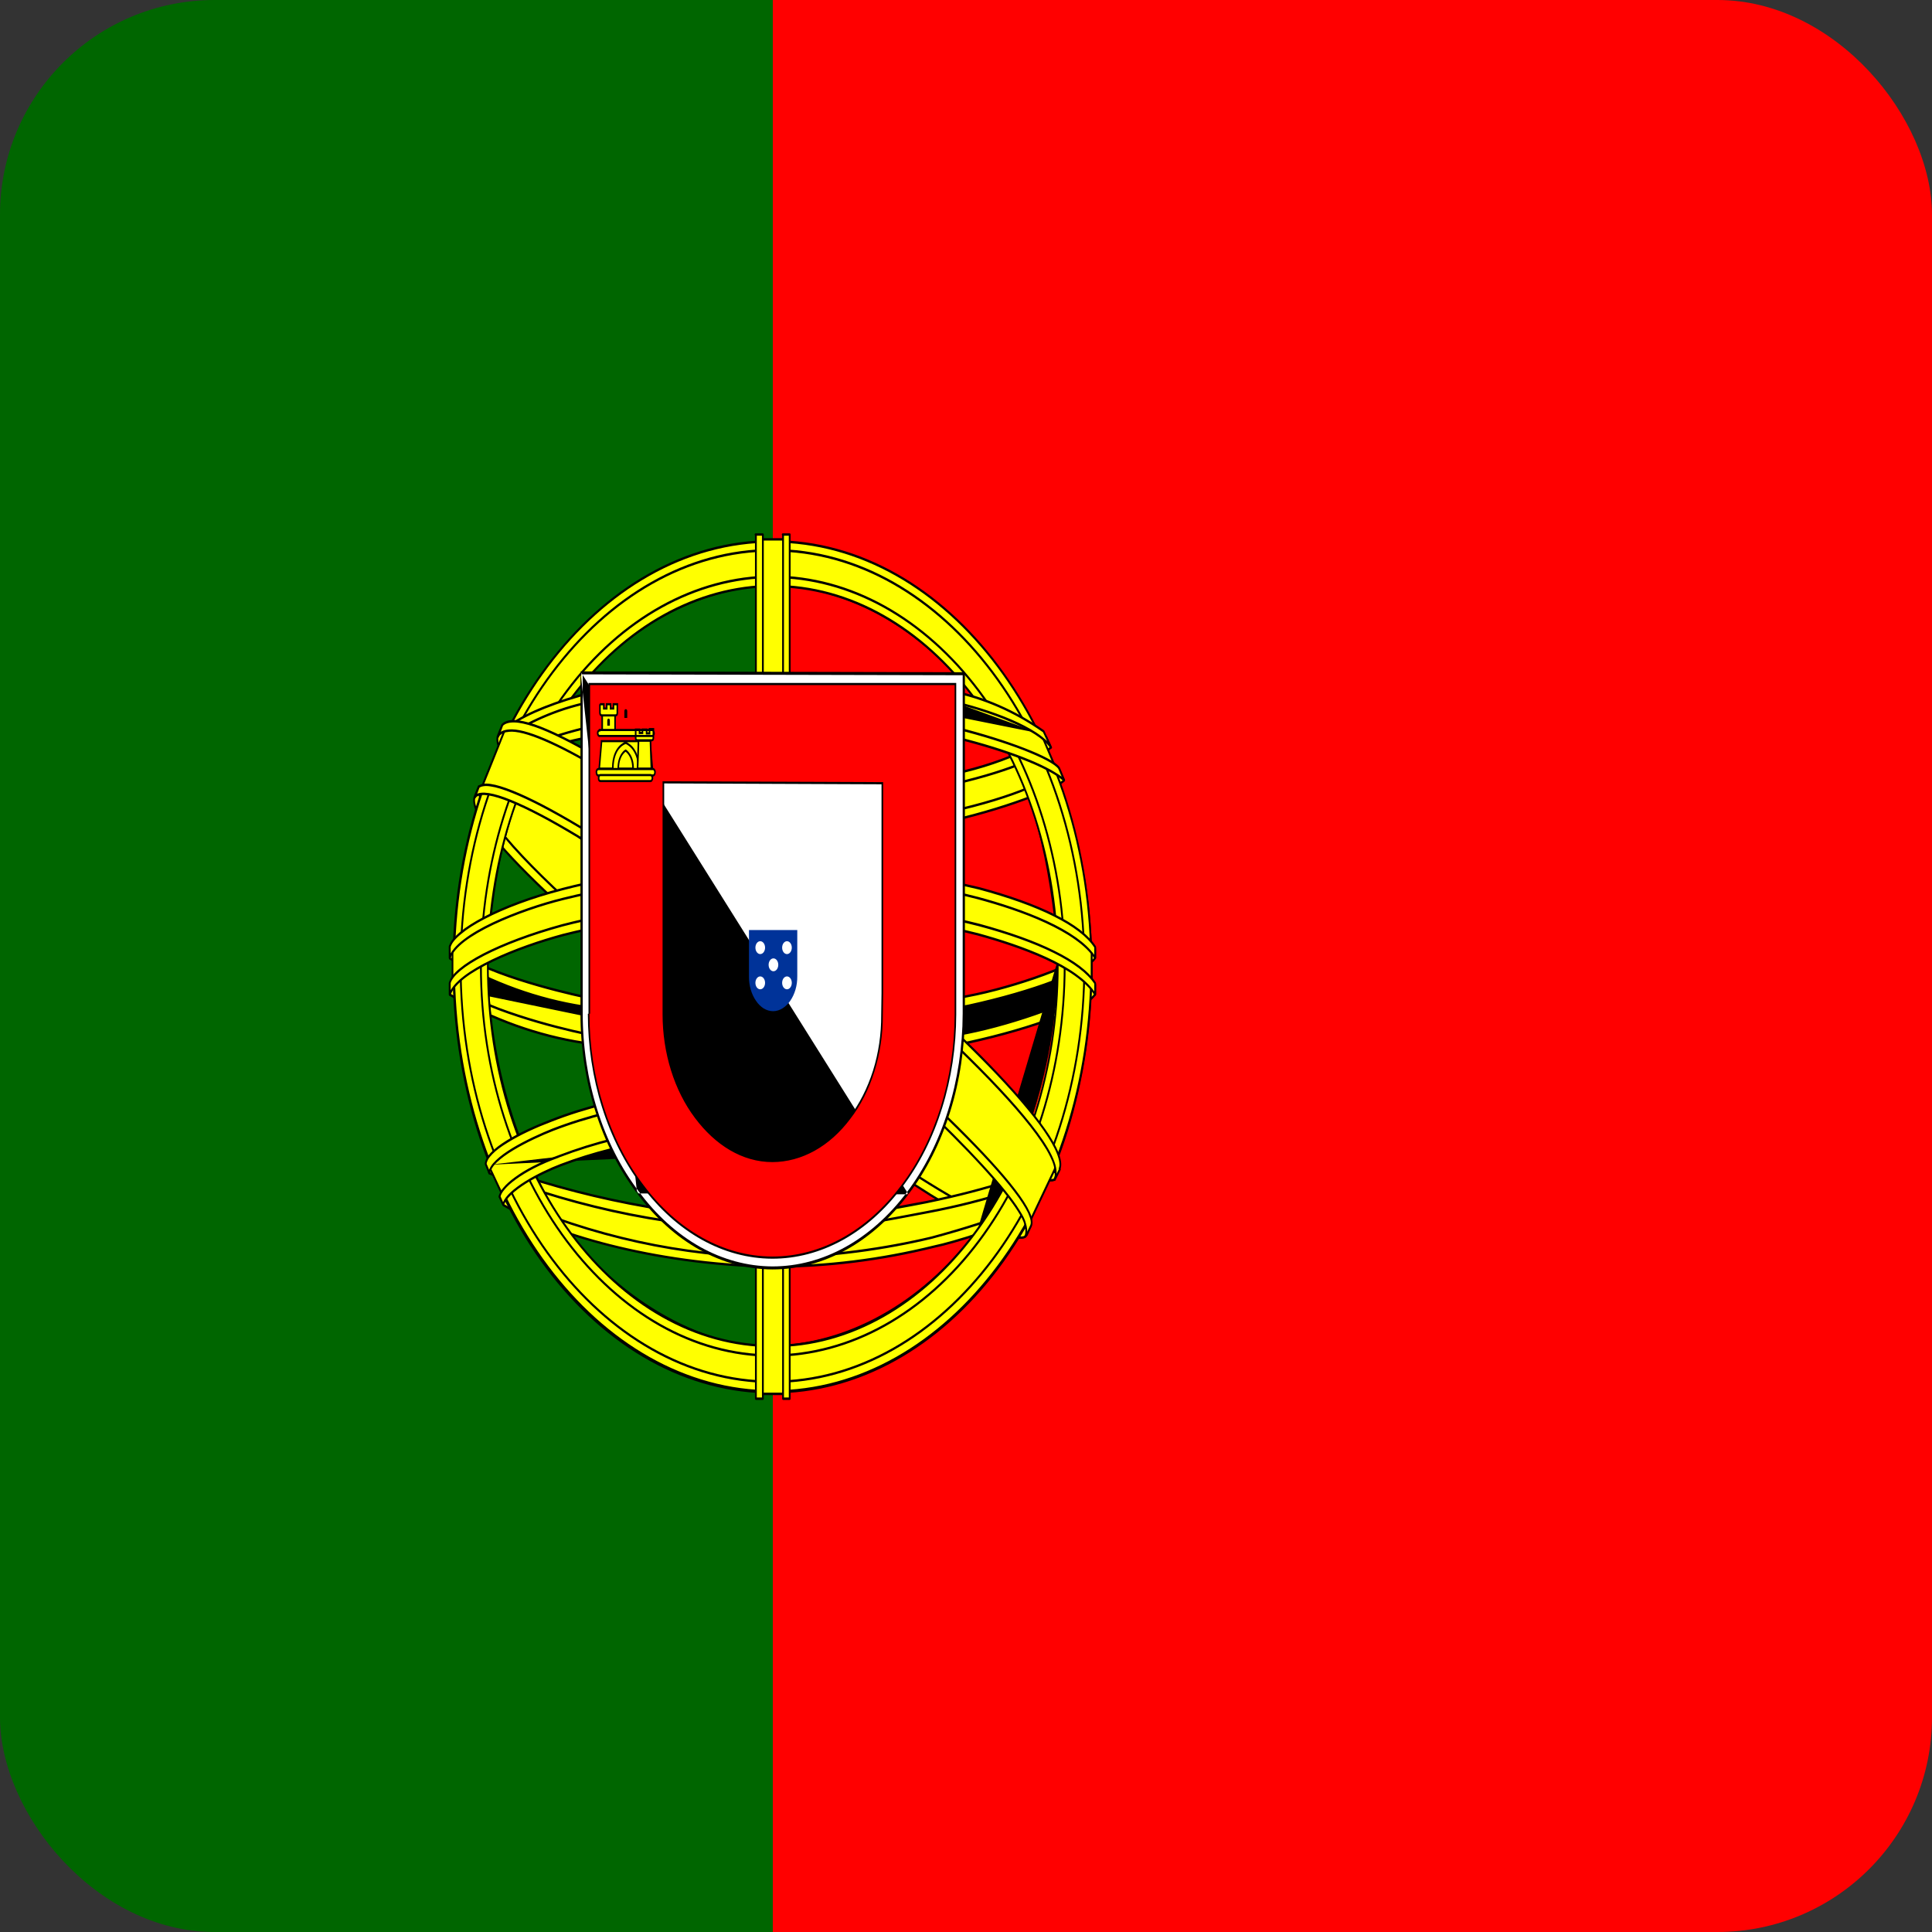 <svg width="18" height="18" viewBox="0 0 18 18" fill="none" xmlns="http://www.w3.org/2000/svg">
<rect x="0" y="0" width="18" height="18" fill="#333333" stroke="none"/>
<g clip-path="url(#clip0_10_2326)">
<path d="M7.2 0H18V18H7.2V0Z" fill="#FF0000"/>
<path d="M0 0H7.2V18H0V0Z" fill="#006600"/>
<path fill-rule="evenodd" clip-rule="evenodd" d="M9.548 11.482C8.64 11.445 4.486 7.987 4.458 7.432L4.686 6.926C5.099 7.725 9.346 11.089 9.765 10.969L9.548 11.482Z" fill="#FFFF00"/>
<path fill-rule="evenodd" clip-rule="evenodd" d="M4.685 6.915C4.688 6.915 4.691 6.917 4.693 6.92C4.744 7.018 4.854 7.157 5.011 7.325C5.167 7.493 5.368 7.69 5.6 7.902C6.062 8.328 6.645 8.82 7.228 9.282C7.81 9.745 8.393 10.179 8.857 10.49C9.088 10.645 9.29 10.77 9.446 10.852C9.525 10.893 9.592 10.923 9.646 10.941C9.7 10.959 9.739 10.965 9.763 10.958C9.767 10.957 9.77 10.959 9.772 10.962C9.774 10.966 9.774 10.97 9.772 10.974L9.556 11.488C9.554 11.492 9.551 11.494 9.548 11.494C9.433 11.489 9.268 11.43 9.067 11.331C8.866 11.232 8.629 11.091 8.37 10.922C7.852 10.584 7.247 10.13 6.669 9.661C6.091 9.192 5.54 8.706 5.132 8.303C4.928 8.102 4.76 7.921 4.642 7.773C4.582 7.698 4.536 7.632 4.503 7.576C4.471 7.52 4.451 7.472 4.449 7.433C4.449 7.431 4.45 7.429 4.451 7.427L4.678 6.92C4.68 6.917 4.683 6.915 4.685 6.915ZM4.686 6.947L4.466 7.435C4.469 7.466 4.485 7.509 4.516 7.562C4.548 7.617 4.594 7.682 4.653 7.756C4.771 7.903 4.939 8.084 5.142 8.285C5.55 8.688 6.1 9.173 6.677 9.642C7.255 10.111 7.86 10.564 8.377 10.902C8.636 11.071 8.873 11.211 9.073 11.31C9.27 11.408 9.432 11.465 9.544 11.471L9.749 10.983C9.722 10.985 9.686 10.978 9.641 10.963C9.587 10.944 9.519 10.914 9.44 10.873C9.283 10.79 9.081 10.666 8.849 10.51C8.385 10.199 7.802 9.765 7.219 9.302C6.636 8.839 6.053 8.347 5.59 7.921C5.358 7.708 5.157 7.511 5 7.343C4.851 7.182 4.742 7.047 4.686 6.947Z" fill="black"/>
<path fill-rule="evenodd" clip-rule="evenodd" d="M4.638 6.855C4.556 7.148 5.723 8.108 7.124 9.248C8.527 10.384 9.737 11.085 9.824 10.988L9.866 10.883C9.849 10.92 9.81 10.931 9.745 10.905C9.366 10.759 8.378 10.155 7.155 9.165C5.929 8.175 4.866 7.264 4.7 6.878C4.687 6.841 4.681 6.801 4.683 6.761H4.677L4.643 6.844L4.638 6.855ZM9.568 11.498C9.554 11.535 9.523 11.535 9.47 11.527C9.132 11.479 8.103 10.811 6.885 9.84C5.467 8.708 4.297 7.68 4.427 7.41L4.461 7.328L4.466 7.331C4.354 7.789 6.775 9.634 6.919 9.754C8.319 10.909 9.501 11.588 9.605 11.411L9.568 11.498Z" fill="#FFFF00"/>
<path fill-rule="evenodd" clip-rule="evenodd" d="M4.67 6.756C4.671 6.752 4.674 6.75 4.677 6.75H4.683C4.685 6.75 4.687 6.751 4.689 6.754C4.691 6.756 4.691 6.759 4.691 6.762C4.689 6.8 4.695 6.838 4.707 6.872C4.748 6.967 4.844 7.095 4.986 7.25C5.128 7.405 5.315 7.586 5.534 7.786C5.974 8.185 6.546 8.66 7.159 9.155L7.159 9.155C8.383 10.145 9.369 10.748 9.748 10.894L9.748 10.894C9.779 10.907 9.804 10.91 9.822 10.906C9.84 10.903 9.852 10.892 9.859 10.877C9.861 10.871 9.866 10.87 9.87 10.873C9.874 10.876 9.876 10.882 9.874 10.888L9.832 10.993C9.831 10.994 9.83 10.995 9.829 10.996C9.822 11.005 9.809 11.008 9.795 11.008C9.78 11.008 9.761 11.005 9.739 10.998C9.694 10.986 9.634 10.962 9.56 10.927C9.412 10.857 9.209 10.743 8.964 10.59C8.475 10.285 7.822 9.825 7.12 9.257L7.12 9.257C6.419 8.687 5.777 8.162 5.32 7.743C5.092 7.533 4.909 7.35 4.789 7.2C4.729 7.125 4.684 7.059 4.657 7.001C4.629 6.944 4.618 6.893 4.63 6.851L4.638 6.855L4.631 6.849L4.636 6.838L4.67 6.756ZM4.645 6.86C4.637 6.891 4.645 6.934 4.671 6.989C4.697 7.044 4.741 7.109 4.801 7.184C4.92 7.332 5.102 7.515 5.33 7.724C5.786 8.143 6.428 8.668 7.128 9.238C7.83 9.806 8.483 10.265 8.971 10.57C9.215 10.723 9.418 10.836 9.566 10.906C9.639 10.941 9.699 10.964 9.742 10.976C9.764 10.982 9.782 10.985 9.795 10.985C9.807 10.985 9.814 10.983 9.818 10.98L9.84 10.924C9.835 10.926 9.83 10.928 9.825 10.929C9.803 10.933 9.776 10.929 9.743 10.916C9.362 10.769 8.374 10.165 7.151 9.175C6.537 8.68 5.965 8.204 5.525 7.804C5.305 7.604 5.118 7.423 4.976 7.267C4.833 7.112 4.735 6.982 4.692 6.883C4.692 6.883 4.692 6.883 4.692 6.882C4.682 6.854 4.676 6.823 4.674 6.792L4.651 6.849C4.651 6.849 4.651 6.85 4.65 6.85L4.645 6.86ZM4.453 7.322C4.455 7.317 4.46 7.315 4.464 7.317L4.47 7.321C4.474 7.324 4.476 7.329 4.474 7.335C4.468 7.36 4.47 7.391 4.482 7.428C4.493 7.466 4.512 7.508 4.54 7.555C4.595 7.648 4.681 7.758 4.787 7.877C5 8.116 5.297 8.393 5.601 8.66C6.086 9.084 6.59 9.481 6.813 9.656C6.87 9.701 6.908 9.732 6.923 9.744C7.623 10.322 8.268 10.78 8.751 11.072C8.993 11.217 9.194 11.322 9.34 11.378C9.414 11.407 9.473 11.423 9.517 11.427C9.539 11.429 9.557 11.428 9.571 11.423C9.585 11.419 9.593 11.412 9.598 11.404C9.601 11.4 9.606 11.399 9.609 11.402C9.613 11.405 9.614 11.412 9.612 11.417L9.576 11.503C9.567 11.525 9.553 11.536 9.535 11.54C9.518 11.544 9.495 11.542 9.469 11.539L9.469 11.539C9.383 11.526 9.255 11.475 9.092 11.39C8.928 11.306 8.73 11.187 8.504 11.04C8.052 10.745 7.49 10.335 6.881 9.85L6.881 9.85C6.172 9.283 5.525 8.743 5.071 8.311C4.844 8.095 4.665 7.905 4.551 7.752C4.494 7.676 4.453 7.608 4.43 7.551C4.407 7.494 4.401 7.443 4.42 7.404L4.453 7.322ZM9.568 11.498L9.561 11.492L9.582 11.443C9.579 11.444 9.577 11.445 9.575 11.445C9.559 11.45 9.539 11.451 9.516 11.449C9.47 11.445 9.41 11.428 9.336 11.4C9.188 11.343 8.986 11.238 8.744 11.092C8.261 10.8 7.615 10.341 6.914 9.763L6.914 9.763C6.9 9.751 6.862 9.721 6.805 9.677C6.583 9.502 6.077 9.103 5.592 8.678C5.287 8.412 4.99 8.134 4.776 7.895C4.67 7.775 4.583 7.664 4.527 7.569C4.499 7.521 4.478 7.477 4.466 7.437C4.458 7.412 4.454 7.389 4.454 7.367L4.434 7.415C4.434 7.416 4.434 7.416 4.434 7.416C4.42 7.445 4.423 7.485 4.445 7.54C4.466 7.595 4.506 7.661 4.563 7.736C4.676 7.888 4.854 8.076 5.081 8.292C5.534 8.724 6.181 9.264 6.889 9.83C7.498 10.316 8.06 10.725 8.511 11.02C8.737 11.167 8.935 11.285 9.098 11.369C9.261 11.454 9.387 11.504 9.471 11.516C9.497 11.52 9.517 11.522 9.532 11.518C9.546 11.515 9.555 11.507 9.561 11.492L9.568 11.498Z" fill="black"/>
<path fill-rule="evenodd" clip-rule="evenodd" d="M7.206 7.77C8.111 7.759 9.231 7.605 9.877 7.26L9.737 6.96C9.357 7.241 8.232 7.429 7.197 7.455C5.977 7.44 5.113 7.286 4.68 6.9L4.551 7.222C5.344 7.672 6.159 7.766 7.206 7.77Z" fill="#FFFF00"/>
<path fill-rule="evenodd" clip-rule="evenodd" d="M4.678 6.889C4.68 6.888 4.683 6.889 4.685 6.891C4.9 7.082 5.222 7.217 5.645 7.306C6.067 7.394 6.587 7.436 7.197 7.444C7.714 7.431 8.254 7.377 8.712 7.292C8.94 7.249 9.149 7.199 9.323 7.141C9.498 7.084 9.639 7.02 9.733 6.95C9.737 6.947 9.742 6.949 9.744 6.954L9.885 7.254C9.886 7.257 9.886 7.26 9.886 7.264C9.885 7.267 9.883 7.269 9.881 7.27C9.232 7.616 8.111 7.77 7.206 7.781C7.206 7.781 7.206 7.781 7.206 7.781C7.201 7.781 7.197 7.776 7.197 7.77C7.197 7.764 7.201 7.759 7.206 7.759C7.206 7.759 7.206 7.759 7.206 7.759C6.163 7.755 5.351 7.662 4.562 7.217L4.683 6.916C4.901 7.107 5.224 7.24 5.642 7.328C6.065 7.417 6.587 7.459 7.197 7.466L7.197 7.466L7.197 7.466C7.715 7.453 8.255 7.4 8.714 7.314C8.943 7.272 9.152 7.221 9.327 7.163C9.498 7.107 9.638 7.044 9.734 6.975L9.865 7.255C9.218 7.595 8.107 7.748 7.206 7.759M4.678 6.889C4.676 6.89 4.674 6.892 4.673 6.895L4.678 6.889ZM4.673 6.895L4.543 7.217L4.673 6.895ZM7.206 7.781C6.159 7.778 5.342 7.684 4.547 7.233C4.545 7.232 4.543 7.229 4.543 7.226C4.542 7.223 4.542 7.22 4.543 7.217" fill="black"/>
<path fill-rule="evenodd" clip-rule="evenodd" d="M9.914 7.267C9.892 7.316 9.47 7.507 8.851 7.65C8.305 7.76 7.754 7.814 7.203 7.811C6.674 7.814 6.146 7.769 5.622 7.676C4.972 7.541 4.638 7.354 4.511 7.286L4.542 7.204C4.899 7.391 5.237 7.504 5.631 7.586C6.151 7.68 6.675 7.726 7.2 7.725C7.749 7.726 8.297 7.672 8.84 7.564C9.472 7.425 9.818 7.249 9.869 7.17L9.914 7.271V7.267ZM9.79 6.964C9.723 7.039 9.38 7.2 8.778 7.327C8.258 7.428 7.734 7.478 7.208 7.477C6.59 7.477 6.081 7.417 5.695 7.342C5.082 7.237 4.756 7.042 4.638 6.99L4.674 6.907C4.767 6.971 5.079 7.14 5.701 7.256C6.201 7.345 6.704 7.388 7.208 7.384C7.73 7.384 8.251 7.334 8.767 7.234C9.371 7.121 9.697 6.919 9.748 6.866L9.79 6.964ZM4.227 9.225C4.784 9.626 6.024 9.825 7.197 9.84C8.266 9.844 9.655 9.622 10.176 9.255L10.162 8.854C9.998 9.191 8.508 9.517 7.186 9.506C5.864 9.491 4.635 9.221 4.224 8.869V9.225" fill="#FFFF00"/>
<path fill-rule="evenodd" clip-rule="evenodd" d="M9.75 6.855C9.752 6.856 9.754 6.858 9.755 6.861L9.798 6.958L9.79 6.964L9.796 6.972C9.778 6.992 9.743 7.017 9.691 7.045C9.64 7.073 9.572 7.104 9.487 7.137C9.317 7.203 9.08 7.275 8.779 7.339L8.779 7.339C8.259 7.439 7.734 7.489 7.208 7.489L7.208 7.478V7.489C7.208 7.489 7.208 7.489 7.208 7.489C6.589 7.489 6.08 7.429 5.694 7.354C5.694 7.354 5.694 7.354 5.694 7.354L5.695 7.343L5.694 7.354C5.694 7.354 5.694 7.354 5.694 7.354C5.17 7.264 4.855 7.108 4.7 7.032C4.674 7.019 4.652 7.008 4.635 7.001C4.633 7 4.631 6.997 4.63 6.994C4.629 6.991 4.629 6.987 4.631 6.984L4.667 6.902C4.669 6.897 4.674 6.895 4.678 6.898C4.77 6.961 5.081 7.129 5.702 7.245C5.702 7.245 5.702 7.245 5.702 7.245L5.701 7.256L5.702 7.245C5.702 7.245 5.702 7.245 5.702 7.245C6.201 7.334 6.705 7.377 7.208 7.373L7.208 7.373C7.729 7.373 8.25 7.323 8.765 7.223L8.765 7.223C9.067 7.166 9.3 7.088 9.463 7.017C9.544 6.981 9.608 6.948 9.655 6.92C9.702 6.892 9.731 6.87 9.743 6.857C9.745 6.855 9.747 6.855 9.75 6.855ZM9.779 6.961L9.745 6.883C9.729 6.897 9.701 6.917 9.662 6.94C9.614 6.969 9.55 7.002 9.468 7.038C9.304 7.11 9.071 7.189 8.768 7.245C8.251 7.345 7.73 7.395 7.208 7.395C6.704 7.399 6.2 7.357 5.7 7.267L5.7 7.267C5.092 7.154 4.78 6.99 4.678 6.922L4.65 6.984C4.666 6.991 4.685 7 4.706 7.011C4.861 7.087 5.174 7.242 5.696 7.331L5.697 7.331L5.697 7.331C6.081 7.406 6.59 7.466 7.208 7.466H7.208C7.733 7.467 8.257 7.417 8.777 7.316C9.077 7.253 9.313 7.181 9.482 7.115C9.567 7.082 9.634 7.051 9.685 7.024C9.731 6.999 9.762 6.978 9.779 6.961ZM9.87 7.159C9.873 7.159 9.875 7.161 9.876 7.164L9.918 7.257C9.921 7.259 9.923 7.263 9.923 7.268V7.271C9.923 7.276 9.92 7.281 9.916 7.282C9.916 7.282 9.915 7.282 9.915 7.282C9.914 7.284 9.912 7.286 9.91 7.288C9.905 7.292 9.899 7.297 9.891 7.302C9.876 7.313 9.855 7.325 9.829 7.338C9.776 7.365 9.701 7.399 9.608 7.434C9.423 7.506 9.162 7.59 8.852 7.661L8.852 7.661C8.306 7.771 7.755 7.825 7.203 7.823C6.674 7.825 6.145 7.78 5.621 7.687L5.621 7.687L5.621 7.687C4.994 7.557 4.66 7.378 4.523 7.305C4.518 7.302 4.513 7.299 4.508 7.297C4.506 7.296 4.504 7.293 4.503 7.29C4.503 7.287 4.503 7.284 4.504 7.281L4.535 7.199C4.537 7.194 4.541 7.191 4.545 7.193C4.902 7.38 5.239 7.493 5.632 7.575C6.152 7.669 6.676 7.715 7.2 7.714H7.2C7.748 7.715 8.296 7.661 8.838 7.553C9.154 7.483 9.399 7.405 9.57 7.334C9.656 7.298 9.723 7.265 9.772 7.235C9.797 7.22 9.817 7.207 9.832 7.194C9.847 7.182 9.857 7.171 9.863 7.163C9.864 7.16 9.867 7.158 9.87 7.159ZM9.902 7.267L9.867 7.188C9.86 7.196 9.851 7.205 9.841 7.213C9.825 7.226 9.804 7.24 9.779 7.255C9.729 7.286 9.661 7.319 9.575 7.355C9.403 7.427 9.158 7.505 8.841 7.575L8.841 7.575C8.298 7.683 7.749 7.737 7.2 7.736C6.675 7.738 6.15 7.691 5.63 7.597L5.629 7.597L5.629 7.597C5.238 7.515 4.902 7.404 4.546 7.218L4.523 7.28C4.525 7.281 4.527 7.283 4.529 7.284C4.666 7.357 4.999 7.535 5.623 7.665C6.147 7.758 6.675 7.803 7.203 7.8H7.203C7.754 7.803 8.305 7.749 8.85 7.639C9.159 7.568 9.418 7.484 9.604 7.413C9.696 7.377 9.77 7.344 9.822 7.317C9.848 7.304 9.869 7.292 9.883 7.282C9.891 7.277 9.896 7.273 9.9 7.269C9.901 7.268 9.902 7.268 9.902 7.267ZM10.164 8.843C10.167 8.844 10.17 8.848 10.17 8.853L10.184 9.254C10.184 9.259 10.182 9.263 10.18 9.265C9.918 9.45 9.439 9.597 8.893 9.698C8.347 9.799 7.732 9.853 7.197 9.851L7.197 9.851C6.61 9.844 6.007 9.79 5.48 9.688C4.955 9.587 4.505 9.437 4.225 9.236C4.225 9.236 4.225 9.236 4.224 9.236C4.22 9.236 4.216 9.231 4.216 9.225V8.869C4.216 8.865 4.218 8.861 4.22 8.859C4.223 8.857 4.226 8.857 4.229 8.859C4.433 9.034 4.841 9.19 5.365 9.303C5.888 9.416 6.525 9.488 7.186 9.495C7.846 9.501 8.549 9.422 9.107 9.3C9.386 9.239 9.628 9.167 9.811 9.089C9.903 9.05 9.979 9.01 10.037 8.969C10.096 8.928 10.135 8.887 10.155 8.848C10.156 8.844 10.16 8.842 10.164 8.843ZM4.233 9.216C4.51 9.415 4.957 9.565 5.482 9.666C6.008 9.768 6.611 9.821 7.197 9.829M4.233 9.216V8.889V9.216Z" fill="black"/>
<path fill-rule="evenodd" clip-rule="evenodd" d="M10.204 9.169V9.262C10.125 9.39 9.636 9.578 9.022 9.713C8.413 9.829 7.798 9.884 7.183 9.877C6.6 9.884 6.017 9.83 5.439 9.716C5.009 9.65 4.588 9.498 4.191 9.266V9.158C4.463 9.398 5.2 9.578 5.448 9.63C5.892 9.72 6.463 9.787 7.183 9.787C7.94 9.787 8.544 9.716 9.011 9.623C9.453 9.536 10.08 9.315 10.204 9.169ZM10.204 8.831V8.925C10.125 9.049 9.636 9.236 9.022 9.371C8.413 9.489 7.799 9.546 7.183 9.54C6.6 9.545 6.017 9.491 5.439 9.379C5.009 9.312 4.588 9.161 4.191 8.929V8.816C4.463 9.06 5.203 9.236 5.448 9.289C6.022 9.401 6.602 9.455 7.183 9.45C7.94 9.45 8.547 9.375 9.011 9.281C9.453 9.199 10.08 8.977 10.204 8.831ZM7.194 11.411C5.912 11.404 4.812 10.946 4.579 10.871L4.747 11.224C5.536 11.596 6.369 11.778 7.206 11.76C8.182 11.723 9.034 11.621 9.633 11.231L9.807 10.864C9.399 11.123 8.007 11.411 7.192 11.411" fill="#FFFF00"/>
<path fill-rule="evenodd" clip-rule="evenodd" d="M4.187 8.806C4.189 8.804 4.193 8.805 4.195 8.807C4.33 8.928 4.582 9.032 4.832 9.113C5.081 9.194 5.327 9.251 5.449 9.278C6.023 9.39 6.603 9.444 7.183 9.439L7.183 9.439C7.939 9.439 8.546 9.364 9.01 9.27L9.01 9.27C9.23 9.229 9.497 9.153 9.724 9.069C9.838 9.027 9.942 8.984 10.024 8.941C10.107 8.899 10.168 8.858 10.198 8.823L10.204 8.831H10.212V8.925C10.212 8.928 10.211 8.93 10.21 8.932C10.199 8.949 10.182 8.966 10.16 8.984C10.137 9.001 10.109 9.02 10.075 9.038C10.008 9.076 9.92 9.115 9.816 9.155C9.607 9.234 9.331 9.315 9.024 9.382L9.024 9.382C8.414 9.5 7.799 9.557 7.183 9.551C6.599 9.556 6.016 9.502 5.438 9.39C5.007 9.323 4.585 9.171 4.187 8.939C4.184 8.937 4.182 8.933 4.182 8.929V8.816C4.182 8.812 4.184 8.808 4.187 8.806ZM10.195 8.855C10.16 8.889 10.103 8.925 10.03 8.962C9.947 9.005 9.843 9.049 9.729 9.091C9.501 9.175 9.234 9.251 9.012 9.292C8.548 9.386 7.94 9.461 7.183 9.461C7.183 9.461 7.183 9.461 7.183 9.461V9.45L7.183 9.461C7.183 9.461 7.183 9.461 7.183 9.461C6.602 9.466 6.022 9.412 5.447 9.3L5.446 9.3L5.446 9.3C5.324 9.274 5.078 9.216 4.828 9.135C4.586 9.057 4.34 8.955 4.199 8.837V8.816H4.191L4.186 8.826C4.19 8.829 4.195 8.833 4.199 8.837V8.921C4.197 8.92 4.196 8.919 4.194 8.918L4.191 8.929H4.199V8.921C4.594 9.151 5.012 9.302 5.44 9.368L5.441 9.368L5.441 9.368C6.018 9.479 6.6 9.533 7.183 9.529L7.183 9.529C7.798 9.534 8.413 9.478 9.021 9.36C9.021 9.36 9.021 9.36 9.021 9.36L9.023 9.371L9.021 9.36C9.021 9.36 9.021 9.36 9.021 9.36C9.328 9.293 9.603 9.212 9.811 9.133C9.915 9.094 10.003 9.054 10.069 9.018C10.102 8.999 10.13 8.981 10.151 8.964C10.171 8.949 10.186 8.934 10.195 8.921V8.925H10.204L10.197 8.918C10.197 8.919 10.196 8.92 10.195 8.921V8.855ZM4.187 9.148C4.189 9.146 4.193 9.146 4.195 9.148C4.33 9.267 4.581 9.372 4.831 9.453C5.08 9.535 5.325 9.593 5.449 9.619C5.893 9.709 6.464 9.776 7.183 9.776C7.939 9.776 8.544 9.705 9.01 9.611L9.01 9.611C9.23 9.568 9.497 9.492 9.724 9.407C9.838 9.365 9.942 9.321 10.024 9.279C10.107 9.236 10.168 9.195 10.198 9.16L10.204 9.169H10.212V9.262C10.212 9.265 10.211 9.268 10.21 9.27C10.2 9.287 10.182 9.305 10.16 9.323C10.137 9.341 10.109 9.359 10.075 9.378C10.008 9.416 9.92 9.456 9.816 9.495C9.607 9.575 9.331 9.656 9.024 9.724L9.024 9.724C8.414 9.84 7.799 9.896 7.183 9.889C6.599 9.895 6.016 9.841 5.438 9.727C5.007 9.661 4.585 9.509 4.187 9.277C4.184 9.275 4.182 9.271 4.182 9.266V9.157C4.182 9.153 4.184 9.15 4.187 9.148ZM10.195 9.192C10.16 9.226 10.103 9.263 10.03 9.3C9.947 9.343 9.843 9.387 9.729 9.429C9.501 9.513 9.234 9.59 9.012 9.634C8.545 9.727 7.94 9.799 7.183 9.799C6.463 9.799 5.891 9.731 5.447 9.641L5.446 9.641C5.323 9.615 5.076 9.557 4.827 9.475C4.585 9.396 4.339 9.295 4.199 9.178V9.259C4.594 9.489 5.012 9.639 5.44 9.705L5.441 9.705L5.441 9.705C6.017 9.819 6.6 9.873 7.183 9.866H7.183C7.798 9.873 8.413 9.818 9.021 9.701C9.328 9.634 9.603 9.553 9.811 9.474C9.915 9.434 10.003 9.395 10.069 9.357C10.102 9.339 10.13 9.32 10.151 9.303C10.171 9.287 10.186 9.272 10.195 9.258V9.192ZM9.813 10.856C9.816 10.86 9.816 10.866 9.814 10.87L9.64 11.237C9.639 11.239 9.638 11.24 9.637 11.241C9.036 11.633 8.182 11.734 7.206 11.771L7.206 11.771C6.368 11.789 5.535 11.607 4.745 11.234C4.743 11.233 4.741 11.232 4.74 11.23L4.572 10.877C4.57 10.873 4.57 10.868 4.572 10.865C4.574 10.861 4.577 10.859 4.581 10.86C4.609 10.87 4.651 10.884 4.704 10.903C5.086 11.04 6.07 11.393 7.194 11.4C7.601 11.4 8.151 11.328 8.651 11.223C9.152 11.119 9.601 10.982 9.804 10.854C9.807 10.851 9.811 10.852 9.813 10.856ZM7.191 11.422C7.191 11.422 7.191 11.422 7.192 11.422C7.192 11.422 7.193 11.422 7.194 11.422M7.191 11.422C6.065 11.415 5.081 11.062 4.699 10.925C4.658 10.91 4.624 10.898 4.597 10.889L4.753 11.214C5.54 11.586 6.371 11.767 7.205 11.749C8.18 11.711 9.03 11.61 9.627 11.223L9.785 10.89C9.569 11.015 9.134 11.145 8.654 11.246C8.154 11.35 7.603 11.422 7.194 11.422" fill="black"/>
<path fill-rule="evenodd" clip-rule="evenodd" d="M9.7 11.149C9.675 11.199 9.648 11.249 9.622 11.299C9.34 11.434 8.89 11.576 8.705 11.614C8.207 11.738 7.701 11.8 7.194 11.801C6.058 11.779 5.127 11.482 4.691 11.227L4.655 11.149L4.66 11.134L4.719 11.168C5.52 11.521 6.357 11.704 7.2 11.711C7.729 11.711 8.255 11.633 8.679 11.531C9.332 11.355 9.596 11.224 9.678 11.164L9.698 11.149H9.7ZM9.849 10.819C9.831 10.863 9.812 10.906 9.793 10.95C9.641 11.025 9.231 11.182 8.632 11.295C8.238 11.366 7.993 11.438 7.208 11.456C6.311 11.444 5.42 11.268 4.559 10.931L4.528 10.838C5.403 11.16 6.304 11.336 7.211 11.363C7.928 11.344 8.235 11.273 8.626 11.201C9.323 11.059 9.675 10.901 9.779 10.86C9.779 10.857 9.779 10.855 9.779 10.852L9.852 10.815L9.849 10.819Z" fill="#FFFF00"/>
<path fill-rule="evenodd" clip-rule="evenodd" d="M9.859 10.809C9.861 10.813 9.861 10.819 9.858 10.823L9.856 10.826C9.838 10.869 9.819 10.912 9.8 10.956C9.799 10.958 9.798 10.96 9.796 10.96C9.644 11.036 9.232 11.194 8.633 11.306L8.633 11.306C8.572 11.317 8.514 11.328 8.458 11.339C8.15 11.398 7.872 11.452 7.209 11.467L7.208 11.467C6.311 11.456 5.418 11.279 4.557 10.942C4.554 10.941 4.552 10.939 4.551 10.936L4.52 10.842C4.519 10.838 4.52 10.833 4.522 10.83C4.524 10.827 4.527 10.825 4.53 10.827C5.404 11.149 6.305 11.325 7.211 11.351C7.85 11.335 8.163 11.276 8.5 11.213C8.541 11.206 8.582 11.198 8.625 11.19C9.261 11.06 9.609 10.918 9.744 10.863C9.754 10.858 9.763 10.855 9.771 10.852C9.771 10.847 9.773 10.844 9.776 10.842L9.849 10.805C9.853 10.803 9.857 10.804 9.859 10.809ZM9.832 10.838L9.788 10.86C9.788 10.86 9.788 10.86 9.788 10.86C9.787 10.865 9.785 10.869 9.781 10.871C9.772 10.874 9.761 10.879 9.748 10.884C9.613 10.94 9.264 11.082 8.627 11.212L8.627 11.212C8.585 11.22 8.543 11.228 8.502 11.236C8.165 11.299 7.851 11.357 7.211 11.374L7.211 11.374L7.211 11.374C6.309 11.348 5.413 11.173 4.543 10.855L4.565 10.922C5.424 11.257 6.314 11.433 7.208 11.445C7.871 11.429 8.148 11.376 8.456 11.317C8.512 11.306 8.569 11.295 8.63 11.284C9.225 11.172 9.634 11.016 9.787 10.941C9.802 10.906 9.817 10.872 9.832 10.838ZM4.653 11.129C4.655 11.123 4.66 11.121 4.664 11.123L4.722 11.157C5.522 11.51 6.358 11.693 7.2 11.7C7.728 11.7 8.254 11.621 8.678 11.52C9.33 11.344 9.593 11.213 9.674 11.154C9.674 11.154 9.674 11.154 9.674 11.154L9.693 11.139C9.695 11.138 9.696 11.137 9.698 11.137H9.7C9.703 11.137 9.706 11.14 9.708 11.143C9.709 11.147 9.709 11.152 9.707 11.155C9.682 11.206 9.655 11.256 9.628 11.305C9.627 11.307 9.626 11.309 9.624 11.309C9.343 11.445 8.892 11.587 8.706 11.625C8.208 11.749 7.702 11.812 7.194 11.812L7.194 11.812C6.057 11.79 5.125 11.493 4.688 11.238C4.686 11.237 4.685 11.235 4.684 11.233L4.648 11.155C4.646 11.151 4.646 11.147 4.647 11.144L4.653 11.129ZM4.664 11.148L4.697 11.219C5.133 11.473 6.061 11.768 7.194 11.79C7.701 11.789 8.206 11.726 8.703 11.603L8.703 11.603L8.703 11.603C8.888 11.565 9.335 11.424 9.616 11.289C9.636 11.253 9.656 11.216 9.675 11.179C9.585 11.242 9.316 11.371 8.681 11.542L8.681 11.542C8.256 11.644 7.729 11.723 7.2 11.723L7.2 11.723C6.356 11.715 5.518 11.532 4.717 11.178C4.717 11.178 4.716 11.178 4.716 11.178L4.664 11.148Z" fill="black"/>
<path fill-rule="evenodd" clip-rule="evenodd" d="M9.866 8.91C9.869 10.035 9.436 11.047 9.09 11.49C8.579 12.154 7.897 12.533 7.183 12.547C6.331 12.566 5.529 11.828 5.313 11.501C4.828 10.816 4.553 9.915 4.539 8.974C4.59 7.744 4.953 6.889 5.476 6.3C5.984 5.742 6.623 5.441 7.282 5.449C7.666 5.474 8.042 5.605 8.386 5.835C8.73 6.065 9.034 6.388 9.278 6.784C9.63 7.354 9.785 7.973 9.866 8.91ZM7.189 5.062C7.976 5.062 8.73 5.477 9.289 6.216C9.847 6.955 10.164 7.958 10.17 9.008C10.17 9.528 10.093 10.043 9.944 10.524C9.794 11.005 9.575 11.442 9.299 11.81C9.023 12.178 8.696 12.47 8.335 12.669C7.974 12.869 7.588 12.971 7.197 12.971C6.807 12.971 6.42 12.869 6.06 12.669C5.699 12.47 5.371 12.178 5.095 11.81C4.819 11.442 4.6 11.005 4.451 10.524C4.301 10.043 4.224 9.528 4.224 9.008C4.222 6.832 5.555 5.062 7.189 5.062Z" fill="#FFFF00"/>
<path fill-rule="evenodd" clip-rule="evenodd" d="M9.283 6.224C8.726 5.487 7.973 5.074 7.189 5.074C5.559 5.074 4.23 6.839 4.233 9.007L4.233 9.007C4.233 9.527 4.309 10.04 4.458 10.52C4.607 11 4.826 11.435 5.101 11.802C5.376 12.169 5.703 12.46 6.063 12.659C6.422 12.858 6.808 12.96 7.197 12.96C7.586 12.96 7.972 12.858 8.332 12.659C8.691 12.46 9.018 12.169 9.293 11.802C9.569 11.435 9.787 11 9.936 10.52C10.085 10.04 10.162 9.527 10.162 9.008C10.156 7.961 9.84 6.961 9.283 6.224ZM7.189 5.051C7.978 5.051 8.735 5.467 9.295 6.208C9.855 6.949 10.172 7.955 10.178 9.007L10.178 9.007C10.178 9.529 10.101 10.046 9.952 10.529C9.802 11.011 9.582 11.449 9.305 11.818C9.028 12.187 8.7 12.48 8.338 12.68C7.976 12.88 7.589 12.982 7.197 12.982C6.806 12.982 6.418 12.88 6.056 12.68C5.695 12.48 5.366 12.187 5.089 11.818C4.812 11.449 4.593 11.011 4.443 10.529C4.293 10.046 4.216 9.53 4.216 9.008C4.213 6.826 5.55 5.051 7.189 5.051ZM7.281 5.46C6.625 5.452 5.988 5.753 5.481 6.309C4.96 6.895 4.598 7.747 4.548 8.974C4.561 9.912 4.836 10.811 5.319 11.493L5.319 11.494L5.319 11.494C5.427 11.655 5.68 11.921 6.013 12.144C6.347 12.366 6.759 12.546 7.183 12.536H7.183C7.894 12.522 8.575 12.144 9.084 11.482L9.084 11.482C9.429 11.041 9.86 10.032 9.858 8.911C9.776 7.975 9.622 7.358 9.272 6.791C9.028 6.396 8.725 6.074 8.382 5.845C8.039 5.616 7.664 5.485 7.281 5.46ZM9.866 8.91L9.875 8.909C9.793 7.97 9.638 7.349 9.285 6.777L9.285 6.777C9.039 6.38 8.734 6.056 8.39 5.825C8.045 5.594 7.667 5.462 7.282 5.438L7.282 5.437L7.282 5.437C6.621 5.43 5.98 5.732 5.471 6.291L5.471 6.291C4.946 6.882 4.582 7.74 4.531 8.973C4.531 8.973 4.531 8.974 4.531 8.974C4.544 9.918 4.821 10.822 5.307 11.509C5.416 11.673 5.671 11.94 6.006 12.164C6.341 12.387 6.755 12.568 7.183 12.559C7.899 12.544 8.583 12.165 9.096 11.498C9.096 11.498 9.096 11.498 9.096 11.498L9.09 11.49L9.096 11.498C9.096 11.498 9.096 11.498 9.096 11.498" fill="black"/>
<path fill-rule="evenodd" clip-rule="evenodd" d="M7.197 5.044C8.834 5.044 10.167 6.821 10.167 9.004C10.167 11.186 8.834 12.964 7.2 12.964C5.566 12.964 4.23 11.186 4.23 9.004C4.23 6.821 5.563 5.044 7.2 5.044H7.197ZM4.292 9C4.292 11.13 5.605 12.874 7.197 12.874C8.789 12.874 10.102 11.13 10.102 9C10.102 6.87 8.789 5.126 7.197 5.126C5.605 5.126 4.292 6.87 4.292 9Z" fill="#FFFF00"/>
<path fill-rule="evenodd" clip-rule="evenodd" d="M7.199 5.055C5.567 5.056 4.238 6.828 4.238 9.004C4.238 11.18 5.571 12.953 7.2 12.953C8.829 12.953 10.159 11.18 10.159 9.004C10.159 6.828 8.83 5.056 7.199 5.055ZM7.2 5.032C8.84 5.035 10.176 6.816 10.176 9.004C10.176 11.193 8.839 12.975 7.2 12.975C5.561 12.975 4.222 11.193 4.222 9.004C4.222 6.816 5.557 5.035 7.197 5.032C7.197 5.032 7.197 5.032 7.197 5.032H7.2C7.2 5.032 7.2 5.032 7.2 5.032ZM4.283 9C4.283 6.864 5.601 5.115 7.197 5.115C8.794 5.115 10.111 6.864 10.111 9C10.111 11.136 8.794 12.885 7.197 12.885C5.601 12.885 4.283 11.136 4.283 9ZM7.197 5.138C5.61 5.138 4.3 6.876 4.3 9C4.3 11.124 5.61 12.863 7.197 12.863C8.784 12.863 10.094 11.124 10.094 9C10.094 6.876 8.784 5.138 7.197 5.138Z" fill="black"/>
<path fill-rule="evenodd" clip-rule="evenodd" d="M7.2 5.374C7.921 5.377 8.611 5.76 9.121 6.439C9.63 7.119 9.917 8.039 9.92 9C9.917 9.961 9.63 10.882 9.121 11.562C8.611 12.242 7.921 12.626 7.2 12.63C5.709 12.63 4.48 10.995 4.48 9C4.483 8.039 4.771 7.119 5.28 6.44C5.79 5.761 6.48 5.378 7.2 5.374ZM4.545 9C4.545 10.95 5.743 12.54 7.2 12.54C8.657 12.54 9.855 10.946 9.855 9C9.855 7.05 8.657 5.46 7.2 5.46C6.497 5.464 5.823 5.838 5.326 6.501C4.829 7.164 4.548 8.062 4.545 9Z" fill="#FFFF00"/>
<path fill-rule="evenodd" clip-rule="evenodd" d="M9.115 6.447C8.607 5.77 7.918 5.388 7.2 5.385C6.482 5.389 5.794 5.771 5.286 6.448C4.778 7.125 4.492 8.042 4.489 9C4.489 10.989 5.714 12.619 7.2 12.619C7.919 12.615 8.607 12.232 9.115 11.554C9.623 10.876 9.909 9.958 9.911 9C9.909 8.042 9.623 7.124 9.115 6.447ZM7.2 5.374L7.2 5.362C7.923 5.365 8.615 5.75 9.127 6.431C9.638 7.113 9.926 8.036 9.928 9V9C9.926 9.964 9.638 10.888 9.127 11.57C8.616 12.252 7.923 12.637 7.2 12.641H7.2C5.705 12.641 4.472 11.001 4.472 9L4.472 9C4.475 8.036 4.763 7.114 5.274 6.432C5.785 5.751 6.477 5.366 7.2 5.362L7.2 5.374ZM7.2 5.449C8.662 5.449 9.863 7.044 9.863 9C9.863 10.953 8.662 12.551 7.2 12.551C5.738 12.551 4.537 10.956 4.537 9H4.545L4.537 9C4.54 8.059 4.821 7.158 5.32 6.493C5.819 5.828 6.494 5.453 7.2 5.449L7.2 5.449ZM4.553 9C4.553 10.944 5.748 12.529 7.2 12.529C8.652 12.529 9.847 10.94 9.847 9C9.847 7.056 8.652 5.471 7.2 5.471C6.499 5.475 5.828 5.848 5.332 6.509C4.836 7.17 4.556 8.065 4.553 9Z" fill="black"/>
<path fill-rule="evenodd" clip-rule="evenodd" d="M7.321 5.025H7.065V12.986H7.318L7.321 5.025Z" fill="#FFFF00"/>
<path fill-rule="evenodd" clip-rule="evenodd" d="M7.057 5.025C7.057 5.019 7.06 5.014 7.065 5.014H7.321C7.323 5.014 7.325 5.015 7.327 5.017C7.329 5.019 7.329 5.022 7.329 5.025L7.327 12.986C7.327 12.992 7.323 12.998 7.318 12.998H7.065C7.06 12.998 7.057 12.992 7.057 12.986V5.025ZM7.073 5.036V12.975H7.31L7.313 5.036H7.073Z" fill="black"/>
<path fill-rule="evenodd" clip-rule="evenodd" d="M7.293 4.98H7.357V13.031H7.296V4.98H7.293ZM7.04 4.98H7.107V13.031H7.042V4.98H7.04Z" fill="#FFFF00"/>
<path fill-rule="evenodd" clip-rule="evenodd" d="M7.031 4.98C7.031 4.974 7.035 4.969 7.04 4.969H7.107C7.112 4.969 7.116 4.974 7.116 4.98V13.031C7.116 13.037 7.112 13.043 7.107 13.043H7.043C7.038 13.043 7.034 13.037 7.034 13.031V4.988C7.032 4.986 7.031 4.983 7.031 4.98ZM7.051 4.991V13.02H7.099V4.991H7.051ZM7.284 4.98C7.284 4.974 7.288 4.969 7.293 4.969H7.357C7.362 4.969 7.366 4.974 7.366 4.98V13.031C7.366 13.037 7.362 13.043 7.357 13.043H7.296C7.291 13.043 7.287 13.037 7.287 13.031V4.988C7.285 4.986 7.284 4.983 7.284 4.98ZM7.304 4.991V13.02H7.349V4.991H7.304Z" fill="black"/>
<path fill-rule="evenodd" clip-rule="evenodd" d="M10.17 9.157V8.865L9.99 8.64L8.969 8.28L7.501 8.081L5.729 8.201L4.469 8.599L4.216 8.85V9.146L4.86 8.76L6.39 8.441H7.861L8.941 8.599L9.689 8.839L10.17 9.157Z" fill="#FFFF00"/>
<path fill-rule="evenodd" clip-rule="evenodd" d="M7.501 8.07C7.501 8.07 7.501 8.07 7.502 8.07L8.97 8.269C8.97 8.269 8.971 8.269 8.971 8.269L9.992 8.629C9.994 8.63 9.995 8.631 9.996 8.632L10.176 8.857C10.178 8.859 10.178 8.862 10.178 8.865V9.158C10.178 9.161 10.177 9.165 10.175 9.167C10.172 9.169 10.169 9.169 10.166 9.168L9.686 8.849L8.94 8.61L7.861 8.453H6.391L4.862 8.771L4.219 9.157C4.217 9.158 4.214 9.158 4.211 9.156C4.209 9.154 4.208 9.15 4.208 9.146V8.85C4.208 8.846 4.209 8.843 4.211 8.841L4.464 8.59C4.465 8.589 4.466 8.588 4.467 8.588L5.727 8.19C5.728 8.19 5.728 8.19 5.729 8.19L7.501 8.07ZM5.73 8.212L4.473 8.609L4.224 8.856V9.129L4.857 8.75C4.857 8.749 4.858 8.749 4.859 8.749L6.389 8.43C6.389 8.43 6.39 8.43 6.39 8.43H7.861C7.861 8.43 7.861 8.43 7.861 8.43C7.862 8.43 7.862 8.43 7.862 8.43L8.942 8.588C8.942 8.588 8.943 8.588 8.943 8.588L9.691 8.828C9.692 8.828 9.692 8.828 9.693 8.829L10.162 9.139V8.87L9.986 8.65L8.968 8.291L7.501 8.093L5.73 8.212Z" fill="black"/>
<path fill-rule="evenodd" clip-rule="evenodd" d="M7.2 8.393C7.9 8.393 8.578 8.479 9.121 8.618C9.678 8.768 10.069 8.955 10.204 9.161V9.266C10.041 9.004 9.515 8.816 9.107 8.704C8.572 8.569 7.897 8.479 7.197 8.479C6.463 8.479 5.777 8.576 5.248 8.711C4.826 8.824 4.261 9.049 4.191 9.266V9.158C4.227 9.008 4.649 8.783 5.24 8.621C5.771 8.483 6.457 8.393 7.197 8.393H7.2ZM7.2 8.051C7.844 8.05 8.487 8.125 9.121 8.276C9.678 8.426 10.069 8.614 10.204 8.824V8.925C10.041 8.666 9.515 8.475 9.107 8.366C8.572 8.228 7.897 8.141 7.197 8.141C6.544 8.139 5.893 8.216 5.251 8.374C4.843 8.475 4.255 8.708 4.191 8.925V8.82C4.23 8.67 4.657 8.434 5.24 8.284C5.774 8.145 6.457 8.051 7.2 8.051ZM7.183 6.319C8.288 6.311 9.253 6.525 9.695 6.825L9.855 7.2C9.472 6.923 8.432 6.638 7.186 6.675C6.171 6.686 5.085 6.825 4.542 7.215L4.733 6.788C5.181 6.476 6.232 6.319 7.183 6.319Z" fill="#FFFF00"/>
<path fill-rule="evenodd" clip-rule="evenodd" d="M8.687 6.468C8.252 6.378 7.735 6.326 7.183 6.33C7.183 6.33 7.183 6.33 7.183 6.33M8.687 6.468C9.119 6.557 9.469 6.685 9.689 6.833L8.687 6.468ZM9.689 6.833L9.833 7.172C9.636 7.038 9.29 6.905 8.846 6.808C8.381 6.707 7.809 6.645 7.186 6.664C6.678 6.669 6.152 6.707 5.686 6.792C5.234 6.874 4.837 7.001 4.565 7.186L4.739 6.796C4.962 6.642 5.334 6.526 5.771 6.448C6.208 6.369 6.708 6.33 7.183 6.33M7.183 6.308C6.707 6.308 6.206 6.347 5.768 6.425C5.331 6.504 4.955 6.621 4.73 6.778C4.728 6.778 4.727 6.78 4.726 6.782L4.535 7.209C4.533 7.214 4.533 7.219 4.536 7.223C4.539 7.226 4.543 7.227 4.546 7.225C4.816 7.031 5.222 6.899 5.688 6.814C6.154 6.729 6.679 6.692 7.186 6.686L7.186 6.686C7.809 6.668 8.38 6.729 8.843 6.83C9.306 6.932 9.661 7.072 9.851 7.21C9.854 7.212 9.858 7.211 9.861 7.208C9.864 7.204 9.864 7.199 9.862 7.194L9.702 6.819C9.701 6.818 9.7 6.816 9.699 6.815C9.477 6.664 9.124 6.536 8.689 6.445C8.254 6.355 7.736 6.304 7.183 6.308ZM9.119 8.287C8.486 8.136 7.844 8.061 7.2 8.062L7.2 8.051V8.062C6.458 8.062 5.775 8.156 5.241 8.295L5.241 8.295C4.951 8.37 4.699 8.466 4.515 8.562C4.423 8.61 4.348 8.658 4.294 8.704C4.267 8.726 4.245 8.748 4.229 8.768C4.213 8.788 4.204 8.806 4.199 8.822V8.882C4.208 8.866 4.219 8.85 4.232 8.835C4.256 8.807 4.286 8.779 4.322 8.752C4.393 8.697 4.486 8.644 4.589 8.595C4.796 8.497 5.045 8.413 5.249 8.363L5.249 8.363C5.892 8.205 6.544 8.127 7.197 8.13C7.898 8.13 8.574 8.216 9.108 8.355L9.109 8.355C9.313 8.41 9.546 8.485 9.75 8.579C9.852 8.626 9.946 8.678 10.025 8.734C10.095 8.784 10.154 8.838 10.195 8.896V8.828C10.129 8.726 10 8.629 9.818 8.538C9.634 8.446 9.398 8.362 9.119 8.287ZM7.2 8.04C7.845 8.038 8.488 8.114 9.122 8.265L9.123 8.265C9.401 8.34 9.639 8.425 9.823 8.517C10.008 8.609 10.141 8.709 10.21 8.816C10.211 8.818 10.212 8.821 10.212 8.824V8.925C10.212 8.93 10.21 8.934 10.207 8.936C10.203 8.937 10.2 8.936 10.197 8.932C10.158 8.869 10.095 8.809 10.017 8.754C9.939 8.698 9.845 8.647 9.744 8.6C9.542 8.506 9.309 8.432 9.105 8.377C8.571 8.239 7.897 8.152 7.197 8.152H7.197C6.545 8.15 5.894 8.228 5.252 8.385C5.049 8.435 4.8 8.519 4.595 8.616C4.492 8.665 4.4 8.718 4.33 8.771C4.295 8.798 4.266 8.825 4.244 8.851C4.221 8.878 4.206 8.904 4.198 8.929C4.197 8.934 4.193 8.937 4.189 8.936C4.185 8.935 4.182 8.93 4.182 8.925V8.82C4.182 8.819 4.182 8.817 4.183 8.816C4.188 8.795 4.2 8.774 4.217 8.752C4.234 8.73 4.257 8.708 4.285 8.684C4.34 8.638 4.416 8.59 4.509 8.541C4.694 8.445 4.947 8.348 5.238 8.273C5.773 8.134 6.457 8.04 7.2 8.04ZM7.197 8.404C6.458 8.404 5.772 8.494 5.241 8.632C4.946 8.713 4.694 8.809 4.51 8.904C4.419 8.952 4.345 8.998 4.291 9.043C4.265 9.065 4.243 9.086 4.228 9.106C4.213 9.126 4.203 9.143 4.199 9.159V9.225C4.224 9.18 4.267 9.136 4.322 9.094C4.392 9.04 4.483 8.988 4.585 8.939C4.788 8.841 5.035 8.757 5.246 8.7L5.247 8.7C5.776 8.565 6.463 8.467 7.197 8.467C7.898 8.467 8.574 8.558 9.108 8.693L9.109 8.693C9.313 8.749 9.546 8.824 9.75 8.918C9.852 8.965 9.946 9.017 10.025 9.074C10.095 9.124 10.154 9.178 10.195 9.237V9.165C10.129 9.066 10 8.969 9.818 8.879C9.634 8.788 9.397 8.703 9.119 8.629C8.577 8.49 7.9 8.404 7.2 8.404H7.197ZM5.238 8.61C5.77 8.471 6.457 8.381 7.197 8.381H7.2C7.901 8.381 8.579 8.468 9.123 8.606L9.123 8.606C9.401 8.682 9.639 8.766 9.823 8.858C10.008 8.949 10.141 9.048 10.21 9.154C10.211 9.156 10.212 9.159 10.212 9.161V9.266C10.212 9.271 10.21 9.275 10.207 9.277C10.203 9.278 10.2 9.277 10.197 9.273C10.158 9.209 10.095 9.149 10.017 9.093C9.939 9.037 9.845 8.986 9.744 8.939C9.542 8.846 9.309 8.771 9.105 8.715C8.571 8.58 7.897 8.49 7.197 8.49C6.464 8.49 5.778 8.587 5.25 8.722C5.039 8.778 4.793 8.863 4.59 8.96C4.489 9.009 4.399 9.06 4.33 9.113C4.261 9.167 4.215 9.22 4.198 9.271C4.197 9.276 4.193 9.278 4.189 9.277C4.185 9.276 4.182 9.272 4.182 9.266V9.158C4.182 9.156 4.182 9.155 4.183 9.154C4.188 9.133 4.199 9.111 4.216 9.09C4.233 9.068 4.255 9.046 4.282 9.024C4.337 8.978 4.412 8.931 4.504 8.883C4.689 8.788 4.942 8.691 5.238 8.61L5.238 8.61Z" fill="black"/>
<path fill-rule="evenodd" clip-rule="evenodd" d="M7.2 6.626C7.777 6.613 8.354 6.667 8.924 6.787C9.374 6.9 9.804 7.065 9.866 7.155L9.914 7.268C9.765 7.14 9.391 6.994 8.913 6.874C8.435 6.754 7.824 6.713 7.197 6.716C6.486 6.713 5.932 6.761 5.459 6.874C5.133 6.935 4.817 7.065 4.523 7.26L4.57 7.144C4.739 7.031 5.001 6.893 5.445 6.784C5.937 6.664 6.497 6.63 7.2 6.626ZM7.2 6.289C7.802 6.281 8.398 6.326 8.862 6.439C9.163 6.498 9.454 6.625 9.723 6.814L9.793 6.964C9.675 6.787 9.231 6.619 8.834 6.529C8.373 6.42 7.802 6.379 7.2 6.371C6.64 6.365 6.08 6.42 5.527 6.536C5.237 6.59 4.956 6.705 4.694 6.878L4.756 6.754C4.919 6.641 5.183 6.536 5.515 6.45C6.072 6.332 6.636 6.277 7.2 6.285V6.289ZM8.674 10.65C8.186 10.537 7.692 10.487 7.197 10.5C5.355 10.53 4.762 11.006 4.688 11.149L4.548 10.849C5.02 10.399 6.022 10.144 7.208 10.166C7.824 10.181 8.356 10.238 8.8 10.354L8.674 10.654" fill="#FFFF00"/>
<path fill-rule="evenodd" clip-rule="evenodd" d="M5.517 6.461C5.186 6.547 4.924 6.651 4.762 6.762L4.718 6.849C4.973 6.687 5.245 6.577 5.525 6.525C6.079 6.409 6.639 6.353 7.2 6.36L7.2 6.36C7.802 6.367 8.374 6.409 8.835 6.518C9.034 6.563 9.245 6.628 9.421 6.703C9.509 6.741 9.588 6.782 9.653 6.824C9.693 6.85 9.727 6.877 9.755 6.904L9.717 6.822C9.449 6.635 9.16 6.509 8.861 6.45L8.861 6.45L8.861 6.45C8.397 6.337 7.802 6.293 7.2 6.3C7.198 6.3 7.196 6.299 7.194 6.297C7.194 6.297 7.194 6.296 7.194 6.296C6.632 6.288 6.071 6.344 5.517 6.461ZM7.206 6.277C7.205 6.275 7.202 6.274 7.2 6.274C6.636 6.266 6.072 6.321 5.514 6.439L5.514 6.439L5.514 6.439C5.182 6.525 4.916 6.63 4.752 6.744C4.751 6.745 4.75 6.746 4.749 6.747L4.687 6.871C4.685 6.875 4.685 6.881 4.688 6.885C4.69 6.889 4.694 6.89 4.698 6.888C4.959 6.716 5.239 6.601 5.528 6.547L5.528 6.547L5.528 6.547C6.081 6.431 6.64 6.376 7.2 6.382C7.802 6.39 8.372 6.431 8.833 6.54L8.833 6.54C9.031 6.585 9.24 6.649 9.415 6.725C9.503 6.762 9.581 6.802 9.645 6.844C9.71 6.886 9.758 6.929 9.787 6.971C9.79 6.976 9.795 6.976 9.798 6.973C9.802 6.969 9.803 6.963 9.8 6.958L9.73 6.808C9.729 6.806 9.728 6.805 9.727 6.804C9.457 6.615 9.165 6.487 8.864 6.428C8.4 6.315 7.806 6.27 7.206 6.277ZM8.923 6.799C8.353 6.678 7.777 6.625 7.2 6.637L7.2 6.626L7.2 6.637C6.497 6.641 5.938 6.675 5.446 6.795C5.005 6.903 4.744 7.041 4.576 7.152L4.543 7.234C4.831 7.047 5.14 6.922 5.458 6.863C5.931 6.75 6.485 6.701 7.197 6.705C7.825 6.701 8.435 6.742 8.914 6.863C9.154 6.923 9.367 6.989 9.539 7.057C9.692 7.117 9.813 7.178 9.891 7.236L9.859 7.162C9.852 7.152 9.84 7.141 9.822 7.128C9.804 7.115 9.781 7.101 9.753 7.086C9.697 7.056 9.624 7.024 9.538 6.99C9.367 6.924 9.147 6.855 8.923 6.799ZM7.2 6.615C6.497 6.619 5.936 6.652 5.443 6.773L5.443 6.773C4.998 6.882 4.736 7.021 4.567 7.134C4.565 7.135 4.564 7.136 4.563 7.138L4.515 7.255C4.513 7.259 4.514 7.264 4.516 7.268C4.519 7.271 4.523 7.272 4.526 7.27C4.82 7.076 5.135 6.946 5.46 6.885L5.46 6.885L5.461 6.885C5.932 6.772 6.486 6.724 7.197 6.727H7.197C7.824 6.724 8.434 6.765 8.911 6.885C9.15 6.945 9.363 7.011 9.534 7.079C9.706 7.146 9.836 7.214 9.909 7.277C9.913 7.28 9.917 7.279 9.92 7.276C9.923 7.272 9.923 7.266 9.921 7.262L9.874 7.149C9.873 7.149 9.873 7.148 9.872 7.147C9.864 7.135 9.849 7.122 9.83 7.108C9.811 7.094 9.788 7.08 9.759 7.065C9.703 7.035 9.629 7.002 9.543 6.969C9.371 6.902 9.151 6.833 8.926 6.776L8.926 6.776L8.925 6.776C8.355 6.656 7.777 6.602 7.2 6.615ZM4.559 10.852L4.689 11.129C4.713 11.091 4.764 11.04 4.848 10.982C4.944 10.916 5.083 10.842 5.277 10.771C5.666 10.63 6.275 10.504 7.197 10.489C7.197 10.489 7.197 10.489 7.197 10.489L7.197 10.5L7.197 10.489C7.197 10.489 7.197 10.489 7.197 10.489C7.691 10.476 8.184 10.526 8.671 10.638L8.666 10.648C8.665 10.652 8.665 10.656 8.667 10.66C8.181 10.548 7.69 10.498 7.197 10.511L7.197 10.511C6.277 10.526 5.668 10.653 5.282 10.793C5.088 10.863 4.95 10.937 4.856 11.002C4.762 11.066 4.712 11.122 4.695 11.155C4.694 11.158 4.691 11.16 4.688 11.16C4.685 11.16 4.683 11.158 4.681 11.155L4.541 10.855C4.538 10.85 4.539 10.843 4.543 10.84C4.781 10.613 5.15 10.437 5.609 10.319C6.067 10.202 6.615 10.144 7.209 10.155L7.209 10.155C7.825 10.17 8.357 10.226 8.802 10.343C8.805 10.343 8.807 10.346 8.808 10.349C8.809 10.352 8.809 10.356 8.808 10.359L8.681 10.659C8.679 10.665 8.674 10.667 8.67 10.664C8.668 10.663 8.667 10.661 8.667 10.66M8.787 10.362L8.671 10.638L8.787 10.362ZM8.787 10.362C8.791 10.363 8.795 10.364 8.799 10.365L8.8 10.354L8.793 10.348L8.787 10.362ZM8.787 10.362C8.346 10.248 7.819 10.192 7.208 10.178L7.208 10.166L7.208 10.178C7.208 10.178 7.208 10.178 7.208 10.178C6.615 10.166 6.069 10.224 5.612 10.341C5.159 10.457 4.794 10.631 4.559 10.852" fill="black"/>
<path fill-rule="evenodd" clip-rule="evenodd" d="M7.189 10.459C7.701 10.47 8.201 10.496 8.688 10.616L8.654 10.699C8.204 10.586 7.72 10.549 7.192 10.549C6.508 10.541 5.822 10.627 5.223 10.856C5.034 10.928 4.722 11.089 4.688 11.224L4.655 11.149C4.666 11.066 4.852 10.901 5.206 10.774C5.892 10.511 6.533 10.463 7.189 10.459ZM7.211 10.114C7.752 10.113 8.291 10.176 8.823 10.301L8.786 10.387C8.267 10.26 7.739 10.199 7.211 10.204C6.531 10.204 5.808 10.271 5.15 10.526C4.939 10.609 4.57 10.789 4.559 10.928L4.525 10.845C4.531 10.717 4.849 10.549 5.136 10.44C5.797 10.181 6.522 10.117 7.211 10.114Z" fill="#FFFF00"/>
<path fill-rule="evenodd" clip-rule="evenodd" d="M8.81 10.31C8.282 10.186 7.747 10.124 7.211 10.125C6.523 10.129 5.798 10.193 5.138 10.451L5.138 10.451C4.995 10.505 4.844 10.574 4.729 10.646C4.671 10.681 4.622 10.717 4.588 10.752C4.571 10.77 4.557 10.786 4.548 10.802C4.54 10.817 4.535 10.831 4.534 10.843L4.557 10.898C4.561 10.888 4.566 10.877 4.573 10.867C4.585 10.847 4.602 10.828 4.622 10.809C4.662 10.77 4.716 10.732 4.776 10.695C4.896 10.623 5.042 10.557 5.147 10.515L5.147 10.515C5.807 10.26 6.53 10.193 7.211 10.193C7.738 10.188 8.264 10.249 8.782 10.375L8.81 10.31ZM7.211 10.114L7.211 10.102C7.752 10.102 8.292 10.165 8.824 10.29C8.827 10.291 8.829 10.293 8.83 10.296C8.832 10.3 8.832 10.304 8.83 10.307L8.794 10.393C8.792 10.397 8.788 10.399 8.785 10.399C8.266 10.272 7.739 10.21 7.211 10.215L7.211 10.215C6.531 10.215 5.809 10.283 5.152 10.537C5.047 10.578 4.902 10.644 4.783 10.716C4.723 10.752 4.67 10.79 4.631 10.827C4.612 10.845 4.596 10.864 4.586 10.881C4.575 10.899 4.569 10.914 4.567 10.929C4.567 10.934 4.564 10.938 4.561 10.938C4.557 10.94 4.553 10.937 4.552 10.933L4.518 10.85C4.517 10.848 4.517 10.846 4.517 10.844C4.518 10.825 4.524 10.807 4.535 10.789C4.545 10.771 4.56 10.752 4.578 10.734C4.613 10.698 4.663 10.661 4.721 10.625C4.838 10.553 4.99 10.484 5.133 10.429C5.795 10.17 6.522 10.106 7.211 10.102L7.211 10.114ZM7.189 10.447V10.447C7.701 10.459 8.202 10.485 8.689 10.605C8.692 10.606 8.694 10.608 8.695 10.611C8.697 10.615 8.697 10.618 8.695 10.622L8.662 10.704C8.66 10.708 8.656 10.711 8.653 10.71C8.203 10.598 7.72 10.56 7.192 10.56L7.192 10.56C6.509 10.553 5.823 10.639 5.225 10.867L5.225 10.867C5.131 10.903 5.007 10.96 4.901 11.026C4.849 11.059 4.801 11.094 4.765 11.129C4.728 11.164 4.704 11.197 4.696 11.227C4.695 11.232 4.693 11.234 4.689 11.235C4.686 11.235 4.683 11.233 4.681 11.229L4.647 11.155C4.646 11.152 4.646 11.149 4.646 11.147C4.65 11.122 4.665 11.094 4.69 11.065C4.715 11.035 4.751 11.002 4.798 10.968C4.89 10.9 5.026 10.827 5.204 10.763C5.891 10.5 6.533 10.451 7.189 10.447L7.189 10.447ZM7.189 10.47C6.534 10.474 5.893 10.523 5.208 10.784L5.208 10.785L5.208 10.785C5.031 10.848 4.897 10.921 4.806 10.988C4.76 11.021 4.725 11.053 4.701 11.082C4.679 11.108 4.667 11.13 4.664 11.147L4.687 11.2C4.7 11.169 4.724 11.139 4.755 11.11C4.792 11.075 4.841 11.039 4.894 11.006C5 10.94 5.126 10.881 5.221 10.845C5.821 10.616 6.508 10.53 7.192 10.537C7.718 10.537 8.201 10.575 8.65 10.686L8.675 10.624C8.193 10.507 7.697 10.481 7.189 10.47Z" fill="black"/>
<path fill-rule="evenodd" clip-rule="evenodd" d="M9.827 10.894L9.608 11.355L8.969 10.601L7.321 9.12L5.459 7.759L4.494 7.32L4.7 6.81L4.77 6.761L5.369 6.96L7.349 8.321L8.491 9.281L9.45 10.2L9.841 10.8L9.827 10.894Z" fill="#FFFF00"/>
<path fill-rule="evenodd" clip-rule="evenodd" d="M4.766 6.751C4.768 6.75 4.77 6.75 4.772 6.75L5.371 6.949C5.372 6.949 5.372 6.95 5.373 6.95L7.353 8.311C7.353 8.311 7.353 8.312 7.354 8.312L8.495 9.272C8.496 9.272 8.496 9.272 8.496 9.272L9.455 10.191C9.455 10.191 9.456 10.192 9.456 10.193L9.847 10.793C9.849 10.795 9.85 10.799 9.849 10.802L9.835 10.896C9.835 10.897 9.835 10.899 9.834 10.9L9.615 11.361C9.613 11.364 9.611 11.366 9.609 11.366C9.606 11.367 9.604 11.366 9.602 11.363L8.964 10.61L7.317 9.13L5.456 7.769L4.492 7.331C4.489 7.33 4.487 7.327 4.487 7.324C4.486 7.321 4.486 7.318 4.487 7.315L4.692 6.805C4.693 6.803 4.694 6.801 4.696 6.8L4.766 6.751ZM4.771 6.773L4.706 6.818L4.507 7.314L5.462 7.748C5.462 7.748 5.463 7.749 5.463 7.749L7.325 9.11C7.325 9.11 7.325 9.11 7.326 9.111L8.974 10.592C8.974 10.592 8.974 10.592 8.975 10.593L9.606 11.338L9.819 10.889L9.832 10.803L9.444 10.208L8.486 9.291L7.345 8.331L5.366 6.971L4.771 6.773Z" fill="black"/>
<path fill-rule="evenodd" clip-rule="evenodd" d="M4.461 7.331C4.629 7.181 5.873 7.916 7.178 8.966C8.474 10.016 9.717 11.201 9.605 11.422L9.568 11.501L9.551 11.52C9.554 11.516 9.574 11.482 9.551 11.404C9.495 11.16 8.612 10.223 7.152 9.045C5.726 7.916 4.539 7.234 4.424 7.429L4.461 7.331ZM9.872 10.89C9.979 10.605 8.826 9.446 7.394 8.318C5.932 7.211 4.874 6.559 4.68 6.754L4.641 6.863C4.641 6.866 4.641 6.855 4.652 6.844C4.686 6.806 4.745 6.806 4.77 6.806C5.102 6.814 6.05 7.395 7.38 8.411C7.965 8.861 9.844 10.474 9.835 10.924C9.835 10.961 9.838 10.969 9.827 10.991L9.875 10.894L9.872 10.89Z" fill="#FFFF00"/>
<path fill-rule="evenodd" clip-rule="evenodd" d="M5.565 7.037C6.037 7.315 6.667 7.755 7.398 8.308L7.398 8.308C8.114 8.872 8.761 9.444 9.215 9.911C9.442 10.145 9.621 10.352 9.737 10.519C9.795 10.602 9.838 10.676 9.862 10.739C9.885 10.797 9.894 10.848 9.882 10.888C9.884 10.891 9.884 10.896 9.882 10.9L9.835 10.995C9.835 10.996 9.834 10.997 9.834 10.998C9.831 11.003 9.826 11.004 9.822 11.001C9.818 10.997 9.817 10.99 9.82 10.985L9.82 10.985C9.82 10.984 9.821 10.984 9.821 10.983C9.825 10.974 9.826 10.969 9.827 10.962C9.827 10.958 9.827 10.954 9.827 10.947C9.827 10.941 9.827 10.933 9.827 10.924L9.827 10.924C9.827 10.898 9.821 10.867 9.808 10.831C9.795 10.796 9.775 10.756 9.75 10.712C9.698 10.625 9.624 10.524 9.532 10.413C9.348 10.192 9.096 9.934 8.825 9.677C8.284 9.161 7.668 8.646 7.376 8.421C6.711 7.913 6.141 7.514 5.697 7.241C5.475 7.104 5.284 6.999 5.128 6.928C4.972 6.857 4.852 6.819 4.77 6.817C4.757 6.817 4.737 6.818 4.715 6.822C4.694 6.827 4.672 6.836 4.657 6.852C4.657 6.853 4.657 6.853 4.657 6.853C4.652 6.857 4.65 6.861 4.65 6.864C4.649 6.865 4.649 6.866 4.649 6.866C4.649 6.866 4.649 6.867 4.649 6.867C4.649 6.867 4.648 6.868 4.648 6.869C4.648 6.87 4.647 6.872 4.645 6.873C4.644 6.874 4.642 6.875 4.64 6.874C4.637 6.874 4.636 6.873 4.635 6.871C4.633 6.869 4.633 6.867 4.633 6.866C4.633 6.866 4.633 6.866 4.633 6.866C4.632 6.865 4.632 6.865 4.632 6.865C4.632 6.864 4.632 6.864 4.632 6.863C4.632 6.863 4.632 6.863 4.632 6.862C4.632 6.861 4.633 6.859 4.633 6.858L4.672 6.749C4.673 6.747 4.674 6.746 4.675 6.745C4.701 6.718 4.742 6.707 4.793 6.708C4.844 6.71 4.907 6.724 4.982 6.749C5.132 6.801 5.329 6.899 5.565 7.037ZM9.844 10.936L9.864 10.895C9.863 10.892 9.863 10.888 9.864 10.885C9.876 10.854 9.871 10.81 9.847 10.749C9.824 10.689 9.782 10.617 9.725 10.534C9.61 10.368 9.432 10.162 9.205 9.929C8.751 9.463 8.105 8.891 7.39 8.327C6.659 7.774 6.029 7.335 5.558 7.058C5.322 6.92 5.127 6.822 4.978 6.771C4.904 6.746 4.842 6.732 4.792 6.731C4.744 6.73 4.709 6.74 4.687 6.761L4.666 6.818C4.681 6.809 4.697 6.803 4.713 6.8C4.736 6.795 4.757 6.795 4.77 6.795H4.77C4.855 6.797 4.977 6.835 5.134 6.907C5.29 6.978 5.482 7.084 5.704 7.22C6.149 7.494 6.719 7.893 7.384 8.401C7.677 8.627 8.293 9.143 8.835 9.658C9.106 9.916 9.359 10.174 9.543 10.396C9.635 10.507 9.711 10.609 9.763 10.698C9.789 10.742 9.809 10.784 9.823 10.821C9.837 10.859 9.844 10.893 9.844 10.924C9.844 10.928 9.844 10.932 9.844 10.936ZM4.467 7.339L4.446 7.396C4.449 7.394 4.452 7.393 4.456 7.391C4.472 7.386 4.493 7.384 4.516 7.385C4.563 7.387 4.626 7.402 4.701 7.429C4.851 7.484 5.055 7.586 5.3 7.73C5.79 8.018 6.443 8.471 7.157 9.035L7.157 9.035C7.887 9.624 8.473 10.153 8.883 10.566C9.088 10.772 9.25 10.949 9.364 11.09C9.421 11.16 9.466 11.222 9.498 11.274C9.531 11.325 9.552 11.367 9.559 11.4C9.568 11.431 9.571 11.456 9.57 11.475L9.598 11.416C9.603 11.406 9.605 11.391 9.602 11.372C9.599 11.353 9.591 11.33 9.579 11.302C9.553 11.248 9.51 11.18 9.449 11.101C9.329 10.943 9.144 10.742 8.914 10.514C8.456 10.059 7.821 9.501 7.173 8.976C6.521 8.451 5.884 8.005 5.39 7.709C5.142 7.561 4.931 7.451 4.77 7.387C4.69 7.355 4.623 7.334 4.571 7.327C4.545 7.323 4.523 7.322 4.506 7.325C4.489 7.327 4.476 7.332 4.467 7.339ZM4.461 7.331L4.456 7.322C4.468 7.311 4.484 7.305 4.504 7.302C4.523 7.299 4.547 7.3 4.573 7.304C4.627 7.312 4.695 7.333 4.775 7.365C4.936 7.429 5.149 7.54 5.396 7.688C5.892 7.985 6.529 8.431 7.182 8.957C7.83 9.482 8.465 10.041 8.925 10.496C9.154 10.724 9.34 10.926 9.461 11.085C9.522 11.165 9.567 11.234 9.593 11.291C9.606 11.319 9.615 11.345 9.618 11.368C9.622 11.391 9.62 11.412 9.612 11.429L9.575 11.507C9.575 11.508 9.574 11.509 9.574 11.51L9.557 11.529C9.553 11.533 9.548 11.532 9.545 11.528C9.542 11.523 9.542 11.516 9.545 11.512C9.545 11.512 9.547 11.51 9.548 11.506C9.55 11.502 9.551 11.496 9.552 11.488C9.555 11.472 9.554 11.446 9.543 11.408C9.543 11.408 9.543 11.407 9.543 11.407C9.537 11.379 9.518 11.339 9.485 11.288C9.453 11.237 9.409 11.176 9.352 11.106C9.239 10.966 9.078 10.789 8.873 10.584C8.463 10.172 7.878 9.643 7.148 9.055C6.435 8.49 5.782 8.038 5.293 7.751C5.049 7.607 4.845 7.505 4.696 7.451C4.622 7.424 4.561 7.409 4.516 7.407C4.493 7.406 4.475 7.408 4.46 7.413C4.446 7.418 4.436 7.426 4.431 7.436C4.428 7.44 4.423 7.441 4.42 7.438C4.416 7.435 4.415 7.429 4.417 7.424L4.453 7.326L4.461 7.331Z" fill="black"/>
<path d="M5.418 9.441C5.418 9.752 5.465 10.059 5.555 10.345C5.645 10.632 5.777 10.891 5.943 11.109C6.107 11.331 6.302 11.508 6.517 11.628C6.732 11.749 6.964 11.812 7.197 11.813C7.67 11.813 8.123 11.563 8.457 11.117C8.622 10.898 8.754 10.638 8.843 10.351C8.933 10.064 8.979 9.756 8.979 9.445V6.277L5.418 6.269V9.441Z" fill="white"/>
<path fill-rule="evenodd" clip-rule="evenodd" d="M5.408 6.255L8.99 6.263V9.445C8.989 9.758 8.943 10.068 8.853 10.356C8.763 10.645 8.631 10.907 8.464 11.127C8.464 11.127 8.464 11.127 8.464 11.127M5.936 11.119C6.1 11.342 6.297 11.52 6.513 11.641C6.73 11.763 6.962 11.826 7.197 11.827H7.197C7.672 11.827 8.128 11.575 8.464 11.127M5.936 11.119C5.769 10.9 5.636 10.639 5.546 10.351C5.455 10.063 5.408 9.754 5.408 9.441L5.408 6.255M5.429 9.441C5.429 9.75 5.475 10.055 5.565 10.34C5.654 10.625 5.786 10.883 5.95 11.099L5.951 11.1C6.113 11.32 6.307 11.495 6.521 11.616C6.735 11.736 6.965 11.798 7.197 11.799C7.667 11.799 8.117 11.55 8.45 11.107L8.45 11.107C8.614 10.889 8.744 10.631 8.833 10.345C8.922 10.06 8.968 9.754 8.969 9.445V6.291L5.429 6.283V9.441Z" fill="black"/>
<path d="M5.484 9.445C5.485 9.743 5.529 10.038 5.616 10.312C5.703 10.587 5.829 10.836 5.988 11.045C6.307 11.473 6.741 11.715 7.194 11.717C7.646 11.718 8.08 11.479 8.4 11.053C8.559 10.844 8.684 10.595 8.77 10.32C8.856 10.045 8.901 9.751 8.901 9.453V6.373H5.49V9.445M8.22 7.297V9.253L8.217 9.457C8.218 9.636 8.192 9.813 8.14 9.978C8.089 10.143 8.013 10.292 7.917 10.417C7.726 10.672 7.467 10.816 7.197 10.817C6.915 10.817 6.666 10.657 6.48 10.409C6.289 10.155 6.181 9.81 6.18 9.449V7.289L8.22 7.297Z" fill="#FF0000"/>
<path fill-rule="evenodd" clip-rule="evenodd" d="M5.483 6.363H8.909V9.453C8.908 9.752 8.864 10.048 8.777 10.324C8.691 10.6 8.565 10.85 8.405 11.06C8.084 11.488 7.648 11.728 7.194 11.727C6.739 11.725 6.304 11.482 5.983 11.052C5.823 10.842 5.696 10.592 5.609 10.316C5.522 10.04 5.477 9.744 5.477 9.445L5.484 9.445H5.483V6.363ZM5.492 9.445C5.492 9.742 5.537 10.035 5.623 10.309C5.709 10.582 5.835 10.83 5.993 11.038L5.993 11.038C6.311 11.464 6.743 11.705 7.194 11.707C7.644 11.708 8.076 11.47 8.395 11.046C8.553 10.838 8.678 10.59 8.764 10.316C8.849 10.043 8.893 9.75 8.894 9.453V6.383H5.498V9.445H5.492ZM6.173 7.279L8.228 7.287V9.253L8.228 9.253L8.225 9.457C8.225 9.457 8.225 9.457 8.225 9.457C8.226 9.637 8.199 9.816 8.147 9.982C8.095 10.148 8.019 10.299 7.922 10.424C7.73 10.681 7.469 10.826 7.197 10.827C6.913 10.827 6.662 10.666 6.475 10.416C6.282 10.16 6.173 9.812 6.173 9.449V7.279ZM6.188 7.299V9.449C6.188 9.807 6.295 10.15 6.485 10.402C6.67 10.649 6.917 10.807 7.197 10.807C7.465 10.806 7.722 10.664 7.912 10.41L7.912 10.41C8.007 10.286 8.082 10.138 8.134 9.974C8.185 9.811 8.211 9.635 8.21 9.457L8.21 9.457L8.213 9.253V7.307L6.188 7.299Z" fill="black"/>
<path d="M5.706 7.177C5.709 6.957 5.826 6.905 5.826 6.905C5.829 6.905 5.955 6.961 5.955 7.181H5.706" fill="#FFFF00"/>
<path d="M5.604 6.909L5.583 7.161H5.709C5.709 6.953 5.829 6.921 5.829 6.921C5.832 6.921 5.949 6.965 5.952 7.161H6.078L6.054 6.905H5.604V6.909ZM5.574 7.165H6.084C6.093 7.165 6.102 7.177 6.102 7.193C6.102 7.213 6.093 7.225 6.084 7.225H5.574C5.565 7.225 5.556 7.213 5.556 7.193C5.556 7.177 5.565 7.165 5.577 7.165H5.574Z" fill="#FFFF00"/>
<path fill-rule="evenodd" clip-rule="evenodd" d="M5.597 6.895H6.061L6.085 7.155C6.098 7.156 6.11 7.173 6.11 7.193C6.11 7.217 6.098 7.235 6.084 7.235H5.574C5.56 7.235 5.549 7.217 5.549 7.193C5.549 7.173 5.559 7.157 5.574 7.155V7.155H5.576L5.597 6.909V6.895ZM5.611 6.915L5.591 7.151H5.702C5.703 7.05 5.734 6.99 5.764 6.956C5.78 6.938 5.796 6.927 5.807 6.92C5.811 6.918 5.815 6.917 5.817 6.915H5.611ZM5.829 6.921C5.829 6.919 5.828 6.917 5.828 6.915L5.829 6.921ZM5.84 6.915C5.843 6.917 5.848 6.919 5.852 6.922C5.864 6.93 5.88 6.942 5.896 6.96C5.926 6.996 5.956 7.056 5.959 7.151H6.07L6.047 6.915H5.84ZM5.944 7.155C5.942 7.064 5.913 7.008 5.886 6.975C5.871 6.958 5.857 6.947 5.846 6.94C5.84 6.937 5.836 6.934 5.833 6.933C5.831 6.932 5.83 6.932 5.829 6.932C5.828 6.932 5.827 6.932 5.826 6.933C5.823 6.934 5.819 6.936 5.813 6.939C5.802 6.945 5.788 6.955 5.774 6.971C5.746 7.002 5.718 7.058 5.717 7.155H5.944ZM5.577 7.175C5.569 7.175 5.564 7.183 5.564 7.193C5.564 7.21 5.571 7.215 5.574 7.215H6.084C6.088 7.215 6.095 7.21 6.095 7.193C6.095 7.182 6.088 7.175 6.084 7.175H5.577Z" fill="black"/>
<path d="M5.76 7.161C5.76 7.029 5.829 6.993 5.829 6.993C5.829 6.993 5.898 7.033 5.898 7.161H5.76ZM5.586 6.801H6.075C6.084 6.801 6.093 6.817 6.093 6.833C6.093 6.845 6.084 6.857 6.075 6.857H5.586C5.577 6.857 5.568 6.845 5.568 6.829C5.568 6.817 5.577 6.805 5.586 6.805V6.801ZM5.772 7.221H6.06C6.069 7.221 6.078 7.233 6.078 7.249C6.078 7.265 6.069 7.277 6.06 7.277H5.595C5.583 7.277 5.577 7.265 5.577 7.249C5.577 7.233 5.583 7.221 5.595 7.221H5.772ZM5.922 6.797H5.958V6.829H5.985V6.797H6.024V6.833H6.051V6.793H6.087V6.873C6.087 6.889 6.081 6.897 6.072 6.897H5.94C5.931 6.897 5.922 6.889 5.922 6.877V6.797ZM6.06 6.905L6.069 7.161H5.94L5.949 6.901H6.06" fill="#FFFF00"/>
<path fill-rule="evenodd" clip-rule="evenodd" d="M6.044 6.783H6.095V6.807C6.098 6.815 6.101 6.824 6.101 6.833C6.101 6.841 6.098 6.849 6.095 6.854V6.873C6.095 6.883 6.093 6.891 6.089 6.898C6.084 6.904 6.078 6.907 6.072 6.907H6.068L6.077 7.171H5.932L5.941 6.907H5.94C5.934 6.907 5.928 6.905 5.923 6.9C5.918 6.895 5.915 6.887 5.915 6.877V6.867H5.586C5.572 6.867 5.561 6.85 5.561 6.829C5.561 6.82 5.564 6.812 5.568 6.806C5.571 6.802 5.575 6.799 5.579 6.797V6.791H5.915V6.787H5.966V6.791H5.978V6.787H6.032V6.791H6.044V6.783ZM6.044 6.811H6.032V6.823H6.044V6.811ZM6.017 6.811V6.843H6.059V6.811H6.075C6.076 6.811 6.078 6.812 6.08 6.814V6.845C6.078 6.847 6.076 6.847 6.075 6.847H5.93V6.811H5.951V6.839H5.993V6.811H6.017ZM5.978 6.811H5.966V6.819H5.978V6.811ZM5.915 6.811H5.594V6.815H5.586C5.584 6.815 5.581 6.817 5.579 6.82C5.577 6.823 5.576 6.827 5.576 6.829C5.576 6.841 5.582 6.847 5.586 6.847H5.915V6.811ZM5.93 6.867V6.877C5.93 6.88 5.93 6.882 5.932 6.884C5.934 6.886 5.937 6.887 5.94 6.887H6.072C6.075 6.887 6.076 6.886 6.077 6.885C6.078 6.883 6.08 6.88 6.08 6.873V6.867C6.078 6.867 6.077 6.867 6.075 6.867H5.93ZM5.956 6.911L5.948 7.151H6.061L6.053 6.911H5.956ZM5.832 6.984L5.829 6.993L5.826 6.984L5.829 6.982L5.832 6.984ZM5.829 7.004C5.827 7.005 5.825 7.007 5.822 7.009C5.816 7.014 5.808 7.023 5.8 7.034C5.785 7.057 5.769 7.094 5.768 7.151H5.89C5.889 7.096 5.873 7.059 5.858 7.036C5.85 7.024 5.842 7.015 5.836 7.01C5.833 7.007 5.831 7.006 5.829 7.004ZM5.826 6.984C5.826 6.984 5.826 6.984 5.829 6.993C5.832 6.984 5.832 6.984 5.832 6.984L5.832 6.984L5.832 6.984L5.832 6.984C5.833 6.984 5.833 6.985 5.833 6.985C5.834 6.985 5.835 6.986 5.836 6.986C5.838 6.988 5.841 6.99 5.844 6.993C5.851 6.999 5.86 7.009 5.869 7.023C5.888 7.05 5.906 7.095 5.906 7.161V7.171H5.753V7.161C5.753 7.093 5.771 7.048 5.789 7.021C5.798 7.008 5.807 6.998 5.814 6.992C5.818 6.99 5.821 6.987 5.823 6.986C5.824 6.985 5.825 6.985 5.825 6.985C5.826 6.984 5.826 6.984 5.826 6.984L5.826 6.984L5.826 6.984L5.826 6.984ZM5.587 7.236C5.586 7.238 5.585 7.243 5.585 7.249C5.585 7.256 5.586 7.26 5.587 7.263C5.589 7.265 5.591 7.267 5.595 7.267H6.06C6.064 7.267 6.071 7.261 6.071 7.249C6.071 7.238 6.064 7.231 6.06 7.231H5.595C5.591 7.231 5.589 7.233 5.587 7.236ZM5.576 7.223C5.58 7.215 5.587 7.211 5.595 7.211H6.06C6.074 7.211 6.086 7.229 6.086 7.249C6.086 7.27 6.074 7.287 6.06 7.287H5.595C5.587 7.287 5.58 7.283 5.576 7.276C5.571 7.268 5.57 7.259 5.57 7.249C5.57 7.24 5.571 7.23 5.576 7.223Z" fill="black"/>
<path d="M5.73 6.665V6.801H5.61V6.665H5.73Z" fill="#FFFF00"/>
<path fill-rule="evenodd" clip-rule="evenodd" d="M5.603 6.655H5.738V6.811H5.603V6.655ZM5.618 6.675V6.791H5.723V6.675H5.618Z" fill="black"/>
<path d="M5.589 6.561H5.625V6.601H5.652V6.561H5.688V6.601H5.715V6.561H5.751V6.641C5.751 6.657 5.745 6.665 5.736 6.665H5.607C5.602 6.665 5.598 6.663 5.594 6.658C5.591 6.654 5.589 6.648 5.589 6.641V6.561Z" fill="#FFFF00"/>
<path fill-rule="evenodd" clip-rule="evenodd" d="M5.597 6.571V6.641C5.597 6.645 5.598 6.649 5.6 6.651C5.602 6.654 5.604 6.655 5.607 6.655H5.736C5.739 6.655 5.74 6.654 5.741 6.653C5.742 6.651 5.744 6.648 5.744 6.641V6.571H5.723V6.611H5.681V6.571H5.66V6.611H5.618V6.571H5.597ZM5.589 6.561V6.551H5.633V6.591H5.645V6.551H5.696V6.591H5.708V6.551H5.759V6.641C5.759 6.651 5.757 6.659 5.753 6.666C5.748 6.672 5.742 6.675 5.736 6.675H5.607C5.6 6.675 5.594 6.672 5.589 6.665C5.584 6.659 5.582 6.65 5.582 6.641V6.561H5.589Z" fill="black"/>
<path d="M5.817 6.625C5.817 6.601 5.844 6.601 5.844 6.625V6.689H5.817V6.625Z" fill="black"/>
<path d="M5.658 6.713C5.658 6.689 5.682 6.689 5.682 6.713V6.761H5.658V6.713Z" fill="black"/>
<path d="M6.978 9.097C6.977 9.182 7.001 9.263 7.044 9.325C7.064 9.355 7.089 9.379 7.116 9.396C7.143 9.412 7.173 9.421 7.203 9.421C7.266 9.421 7.323 9.381 7.362 9.325C7.405 9.263 7.429 9.182 7.428 9.097V8.665H6.978V9.097Z" fill="#003399"/>
<path d="M7.083 8.889C7.108 8.889 7.128 8.862 7.128 8.829C7.128 8.796 7.108 8.769 7.083 8.769C7.058 8.769 7.038 8.796 7.038 8.829C7.038 8.862 7.058 8.889 7.083 8.889Z" fill="white"/>
<path d="M7.332 8.889C7.357 8.889 7.377 8.862 7.377 8.829C7.377 8.796 7.357 8.769 7.332 8.769C7.307 8.769 7.287 8.796 7.287 8.829C7.287 8.862 7.307 8.889 7.332 8.889Z" fill="white"/>
<path d="M7.206 9.049C7.231 9.049 7.251 9.022 7.251 8.989C7.251 8.956 7.231 8.929 7.206 8.929C7.181 8.929 7.161 8.956 7.161 8.989C7.161 9.022 7.181 9.049 7.206 9.049Z" fill="white"/>
<path d="M7.083 9.217C7.108 9.217 7.128 9.19 7.128 9.157C7.128 9.124 7.108 9.097 7.083 9.097C7.058 9.097 7.038 9.124 7.038 9.157C7.038 9.19 7.058 9.217 7.083 9.217Z" fill="white"/>
<path d="M7.332 9.217C7.357 9.217 7.377 9.19 7.377 9.157C7.377 9.124 7.357 9.097 7.332 9.097C7.307 9.097 7.287 9.124 7.287 9.157C7.287 9.19 7.307 9.217 7.332 9.217Z" fill="white"/>
</g>
<defs>
<clipPath id="clip0_10_2326">
<rect width="18" height="18" rx="2" fill="white"/>
</clipPath>
</defs>
</svg>
